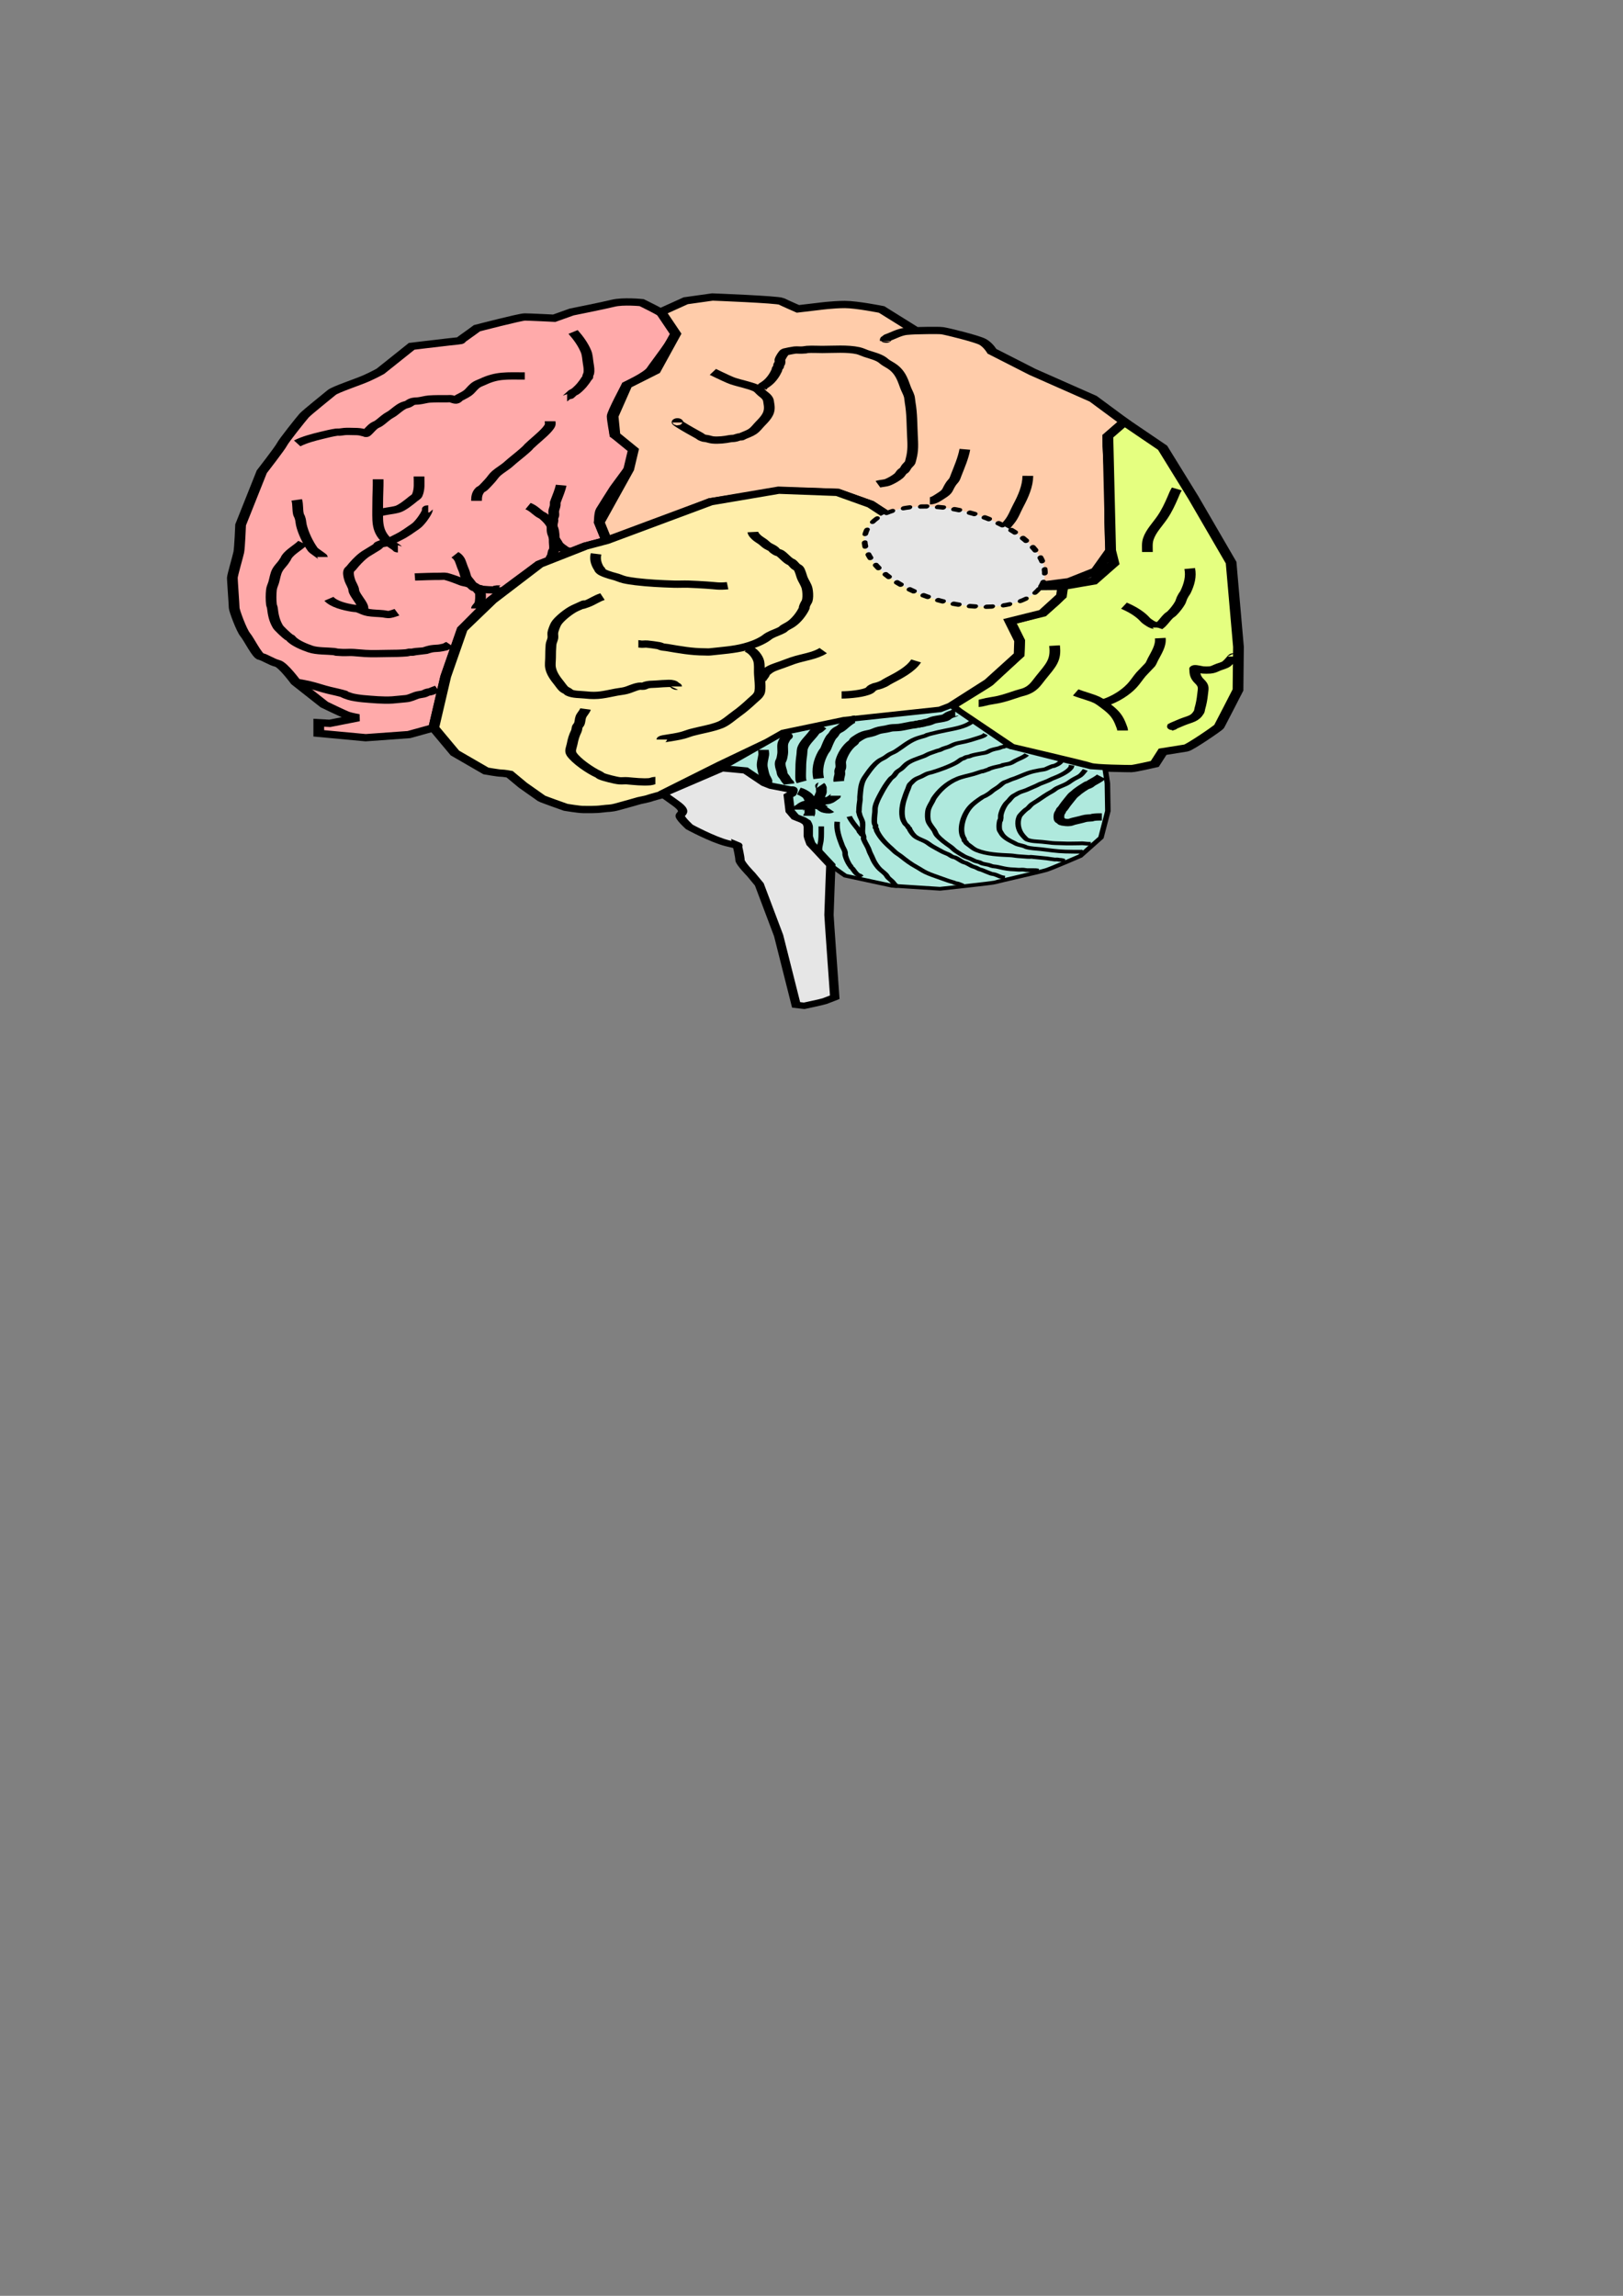 <?xml version="1.0" encoding="UTF-8" standalone="no"?>
<svg
   xmlns:dc="http://purl.org/dc/elements/1.1/"
   xmlns:cc="http://creativecommons.org/ns#"
   xmlns:rdf="http://www.w3.org/1999/02/22-rdf-syntax-ns#"
   xmlns:svg="http://www.w3.org/2000/svg"
   xmlns="http://www.w3.org/2000/svg"
   xmlns:sodipodi="http://sodipodi.sourceforge.net/DTD/sodipodi-0.dtd"
   xmlns:inkscape="http://www.inkscape.org/namespaces/inkscape"
   width="210mm"
   height="297mm"
   viewBox="0 0 210 297"
   version="1.1"
   id="svg8"
   inkscape:version="1.0.2 (e86c870879, 2021-01-15, custom)"
   sodipodi:docname="brainregions.svg">
  <rect x="0" y="0" width="210" height="297" fill="#808080" stroke="none"/>
  <defs
     id="defs2" />
  <sodipodi:namedview
     id="base"
     pagecolor="#ffffff"
     bordercolor="#666666"
     borderopacity="1.0"
     inkscape:pageopacity="0.0"
     inkscape:pageshadow="2"
     inkscape:zoom="0.66347772"
     inkscape:cx="248.66813"
     inkscape:cy="548.29088"
     inkscape:document-units="mm"
     inkscape:current-layer="layer1"
     inkscape:document-rotation="0"
     showgrid="false"
     inkscape:window-width="1920"
     inkscape:window-height="1017"
     inkscape:window-x="-8"
     inkscape:window-y="-8"
     inkscape:window-maximized="1" />
  <g
     inkscape:label="Layer 1"
     inkscape:groupmode="layer"
     id="layer1">
    <g
       id="g1071"
       transform="translate(27.117,24.326)">
      <g
         id="g1027"
         transform="matrix(0.613,0,0,0.416,-160.911,-14.975)">
        <path
           style="fill:#ffaaaa;stroke:#000000;stroke-width:2.265;stroke-linecap:butt;stroke-linejoin:miter;stroke-miterlimit:4;stroke-dasharray:none;stroke-opacity:1"
           d="m 346.31,145.59 -1.553,-5.629 c 0,0 0,-2.912 0.388,-3.882 0.388,-0.971 2.912,-6.794 2.912,-6.794 l 1.747,-3.494 1.165,-2.329 c 0,0 0.776,-0.194 0.971,-2.718 0.194,-2.524 1.165,-1.165 0.194,-3.106 -0.971,-1.941 -4.077,-4.853 -4.077,-4.853 0,0 -0.582,-4.659 -0.582,-5.824 0,-1.165 3.106,-9.706 3.106,-9.706 0,0 4.465,-3.106 5.241,-4.853 0.776,-1.747 5.241,-10.094 5.047,-11.259 -0.194,-1.165 -1.747,-4.659 -2.135,-5.435 -0.388,-0.776 -5.047,-4.077 -5.047,-4.077 0,0 -3.882,-0.582 -6.018,0.194 -2.135,0.776 -8.735,2.718 -8.735,2.718 l -3.688,1.941 c 0,0 -5.241,-0.388 -6.212,-0.388 -0.971,0 -10.094,3.494 -10.094,3.494 0,0 -2.329,2.524 -3.106,3.3 -0.776,0.776 0.582,0.388 -2.912,0.971 -3.494,0.582 -7.765,1.359 -7.765,1.359 l -6.6,7.765 c 0,0 -1.165,0.971 -2.912,2.135 -1.747,1.165 -6.6,3.494 -7.377,4.465 -0.776,0.971 -5.241,6.212 -5.824,7.182 -0.582,0.971 -4.271,7.765 -4.659,8.93 -0.388,1.165 -4.271,8.541 -4.271,8.541 l -4.465,16.5 c 0,0 -0.194,7.182 -0.388,8.541 -0.194,1.359 -1.359,7.182 -1.359,7.959 0,0.776 0.388,8.541 0.388,9.318 0,0.776 1.553,6.988 2.329,8.347 0.776,1.359 2.524,6.6 3.3,6.794 0.776,0.194 2.329,1.747 3.494,2.135 1.165,0.388 3.882,5.824 3.882,5.824 l 6.018,6.988 c 0,0 4.077,2.912 4.853,3.3 0.776,0.388 2.329,0.776 2.329,0.776 l -6.018,1.747 -2.329,-0.194 v 3.3 l 9.9,1.359 9.124,-0.971 5.241,-2.135 2.524,-15.918 3.494,-14.753 c 0,0 5.435,-8.153 6.212,-9.124 0.776,-0.971 10.094,-11.065 10.094,-11.065 l 9.706,-5.629 z"
           id="path847" />
        <path
           style="fill:#ffccaa;stroke:#000000;stroke-width:2.265;stroke-linecap:butt;stroke-linejoin:miter;stroke-miterlimit:4;stroke-dasharray:none;stroke-opacity:1"
           d="m 346.31,145.59 8.347,-4.077 13.588,-7.959 c 0,0 13.783,-3.106 14.559,-3.3 0.776,-0.194 12.23,0.388 12.23,0.388 l 6.988,3.688 4.853,4.659 3.494,5.435 c 0,0 3.882,5.629 4.853,6.212 0.971,0.582 2.524,1.747 2.524,1.747 l 2.912,1.553 c 0,0 5.824,4.077 6.6,4.465 0.776,0.388 7.182,1.553 7.959,1.553 0.776,0 8.735,-1.553 8.735,-1.553 l 5.629,-3.3 3.106,-6.406 c 0,0 -0.194,-7.959 -0.194,-8.735 0,-0.776 0,-14.171 0,-14.171 l -0.388,-9.512 v -3.106 l 3.494,-4.465 -6.6,-7.182 -12.812,-8.347 -8.541,-6.406 c 0,0 -0.776,-1.941 -1.941,-2.912 -1.165,-0.971 -7.571,-3.3 -8.541,-3.494 -0.971,-0.194 -5.629,0 -5.629,0 L 404.352,73.766 c 0,0 -5.241,-1.553 -7.765,-1.553 -2.524,0 -5.435,0.582 -5.435,0.582 l -4.465,0.776 c 0,0 -2.718,-1.747 -3.494,-2.329 -0.776,-0.582 -14.559,-1.359 -14.559,-1.359 l -5.629,1.165 -5.241,3.494 3.106,6.794 -4.271,11.453 -6.018,4.465 -2.912,9.706 0.388,5.824 3.882,4.659 -0.971,6.018 -6.212,16.5 z"
           id="path849" />
        <path
           style="fill:#e5ff80;stroke:#000000;stroke-width:2.265;stroke-linecap:butt;stroke-linejoin:miter;stroke-miterlimit:4;stroke-dasharray:none;stroke-opacity:1"
           d="m 455.6,108.707 8.056,8.056 6.503,15.53 7.959,20.188 1.553,26.206 -0.097,13.394 c 0,0 -3.785,10.871 -3.979,11.356 -0.194,0.485 -6.212,6.503 -6.988,6.697 -0.776,0.194 -4.95,1.165 -4.95,1.165 l -1.65,3.785 c 0,0 -4.271,1.456 -4.95,1.456 -0.679,0 -7.668,-0.097 -8.735,-0.679 -1.068,-0.582 -16.597,-5.921 -16.597,-5.921 l -11.065,-10.968 -1.65,-1.844 c 0,0 7.668,-6.891 7.959,-7.279 0.291,-0.388 6.406,-8.735 6.406,-8.735 l 0.097,-4.368 -2.038,-6.018 c 0,0 6.891,-2.426 7.377,-3.203 0.485,-0.776 3.203,-3.785 3.397,-5.047 0.194,-1.262 0.388,-2.621 0.388,-2.621 l 6.503,-1.65 4.271,-5.532 -0.679,-3.979 -0.582,-35.524 z"
           id="path851" />
        <path
           style="fill:#ffeeaa;stroke:#000000;stroke-width:2.265;stroke-linecap:butt;stroke-linejoin:miter;stroke-miterlimit:4;stroke-dasharray:none;stroke-opacity:1"
           d="m 309.816,203.826 4.465,7.862 6.552,5.581 c 0,0 2.621,0.679 3.203,0.679 0.582,0 1.796,0.34 1.796,0.34 l 2.815,3.446 c 0,0 3.688,3.834 3.931,4.077 0.243,0.243 5.096,2.766 5.096,2.766 0,0 2.815,0.679 3.64,0.679 0.825,0 2.621,0.097 4.077,-0.194 1.456,-0.291 1.601,-0.049 3.106,-0.631 1.504,-0.582 4.707,-1.941 4.707,-1.941 0,0 1.601,-0.485 1.796,-0.582 0.194,-0.097 0.291,-0.146 0.825,-0.388 0.534,-0.243 1.699,-0.679 1.893,-0.776 0.194,-0.097 0.388,-0.34 0.388,-0.34 l 12.181,-8.978 10.143,-7.134 3.3,-2.766 12.763,-3.931 20.286,-3.203 2.232,-1.262 7.959,-7.474 6.406,-8.541 0.097,-4.368 -2.038,-6.018 6.891,-2.524 3.979,-5.338 0.291,-3.009 -6.988,0.097 -8.347,-1.553 -9.512,-6.018 -5.727,-5.435 -5.144,-7.959 -4.853,-4.659 -6.988,-3.688 -12.424,-0.679 -14.365,3.591 -21.936,12.035 -4.465,1.747 -9.706,5.629 -9.997,11.259 -6.309,8.93 -3.494,14.753 z"
           id="path853" />
        <path
           style="fill:#afe9dd;stroke:#000000;stroke-width:1.165;stroke-linecap:butt;stroke-linejoin:miter;stroke-miterlimit:4;stroke-dasharray:none;stroke-opacity:1"
           d="m 370.672,216.444 4.95,0.679 c 0,0 1.068,0.679 2.426,2.038 1.359,1.359 1.359,1.941 3.009,2.621 1.65,0.679 3.979,1.165 4.562,1.456 0.582,0.291 -0.971,1.747 -0.971,1.747 l 0.388,4.756 c 0,0 0.485,1.844 1.165,2.232 0.679,0.388 1.941,0.776 2.232,1.165 0.291,0.388 0.485,1.553 0.582,2.524 0.097,0.971 0,2.232 0.194,3.3 0.194,1.068 1.068,3.106 2.329,5.047 1.262,1.941 5.144,5.824 5.144,5.824 l 9.803,3.106 10.191,0.971 c 0,0 11.259,-1.747 11.744,-2.038 0.485,-0.291 9.415,-3.203 10.677,-3.785 1.262,-0.582 7.182,-4.368 7.182,-4.368 l 4.368,-5.727 1.456,-8.25 -0.097,-8.638 -0.485,-4.659 -3.009,-0.291 -16.791,-6.212 -12.715,-12.812 -2.232,1.262 -20.286,3.203 -12.763,3.931 z"
           id="path855" />
        <path
           style="fill:#e6e6e6;stroke:#000000;stroke-width:1.965;stroke-linecap:butt;stroke-linejoin:miter;stroke-miterlimit:4;stroke-dasharray:none;stroke-opacity:1"
           d="m 386.299,290.015 -3.688,-21.547 -4.077,-15.918 -1.747,-3.106 c 0,0 -2.329,-3.494 -2.329,-4.465 0,-0.971 -0.582,-4.659 -0.582,-4.659 0,0 0.971,0.582 -2.135,-0.582 -3.106,-1.165 -7.959,-5.047 -7.959,-5.047 0,0 -1.747,-2.329 -1.941,-3.3 -0.194,-0.971 1.796,-1.165 -0.971,-4.077 -2.766,-2.912 -2.766,-2.912 -2.766,-2.912 l 12.569,-7.959 4.95,0.679 3.979,3.931 1.407,0.825 4.271,1.213 c 0,0 0.388,-0.243 0.388,0.194 0,0.437 -0.243,1.019 -0.243,1.019 l -0.776,0.679 0.388,4.756 1.068,1.844 1.65,0.971 0.776,0.728 c 0,0 0.34,0.825 0.34,1.456 0,0.631 0,2.572 0,2.815 0,0.243 0.534,2.329 0.534,2.329 l 4.222,6.649 c 0,0 -0.388,14.753 -0.388,15.481 0,0.728 1.068,22.566 1.068,22.566 l 0.146,3.057 c 0,0 -1.553,0.922 -2.135,1.213 -0.582,0.291 -4.319,1.456 -4.319,1.456 z"
           id="path857" />
        <path
           style="fill:none;stroke:#000000;stroke-width:2.265;stroke-linecap:butt;stroke-linejoin:miter;stroke-miterlimit:4;stroke-dasharray:none;stroke-opacity:1"
           d="m 280.989,115.404 c 1.549,-1.157 3.425,-1.882 5.241,-2.524 0.966,-0.341 2.115,-0.772 3.106,-0.971 0.19,-0.038 0.389,0.018 0.582,0 0.36,-0.033 0.709,-0.149 1.068,-0.194 0.682,-0.085 1.448,0 2.135,0 0.721,0 1.31,0.073 1.941,0.388 0.075,0.037 0.356,0.065 0.388,0.097 0.032,0.032 0.069,0.133 0.097,0.097 0.622,-0.778 1.036,-1.715 1.747,-2.426 0.248,-0.248 0.626,-0.431 0.874,-0.679 0.642,-0.642 1.261,-1.552 1.941,-2.232 0.308,-0.308 0.672,-0.557 0.971,-0.874 0.774,-0.82 1.395,-1.759 2.329,-2.426 0.288,-0.206 0.686,-0.296 0.971,-0.485 0.382,-0.255 0.523,-0.585 0.971,-0.776 0.388,-0.166 0.762,-0.144 1.165,-0.194 0.739,-0.092 1.627,-0.504 2.329,-0.582 1.241,-0.138 2.531,-0.097 3.785,-0.097 0.291,0 0.591,-0.071 0.874,0 0.179,0.045 0.844,0.538 1.068,0.388 0.256,-0.171 0.342,-0.487 0.582,-0.679 0.82,-0.656 1.632,-1.137 2.232,-2.038 0.488,-0.732 0.881,-1.538 1.553,-2.135 0.349,-0.31 0.782,-0.509 1.165,-0.776 3.127,-2.189 5.134,-1.844 8.93,-1.844"
           id="path859" />
        <path
           style="fill:none;stroke:#000000;stroke-width:2.265;stroke-linecap:butt;stroke-linejoin:miter;stroke-miterlimit:4;stroke-dasharray:none;stroke-opacity:1"
           d="m 339.225,80.754 c 1.146,1.901 2.107,3.88 2.718,6.018 0.343,1.201 0.34,2.552 0.485,3.785 0.115,0.973 0.237,2.13 0.097,3.106 -0.033,0.233 -0.155,0.447 -0.194,0.679 -0.027,0.16 0.039,0.328 0,0.485 -0.028,0.113 -0.148,0.184 -0.194,0.291 -0.626,1.46 -1.306,2.751 -2.329,3.979 -0.088,0.105 -0.194,0.194 -0.291,0.291 -0.129,0.097 -0.282,0.169 -0.388,0.291 -0.098,0.112 -1.136,1.553 -1.165,1.553"
           id="path861" />
        <path
           style="fill:none;stroke:#000000;stroke-width:2.265;stroke-linecap:butt;stroke-linejoin:miter;stroke-miterlimit:4;stroke-dasharray:none;stroke-opacity:1"
           d="m 334.372,108.513 c 0,0.388 0.086,0.786 0,1.165 -0.329,1.449 -2.571,4.123 -3.494,5.338 -1.961,2.58 -0.414,0.733 -1.941,2.718 -1.069,1.39 -2.25,2.677 -3.3,4.077 -0.782,1.042 -1.824,1.887 -2.621,2.912 -0.553,0.711 -0.88,1.577 -1.359,2.329 -0.467,0.734 -0.931,1.533 -1.456,2.232 -0.371,0.495 -0.385,0.14 -0.776,0.874 -0.518,0.97 -0.582,2.039 -0.582,3.106"
           id="path863" />
        <path
           style="fill:none;stroke:#000000;stroke-width:2.265;stroke-linecap:butt;stroke-linejoin:miter;stroke-miterlimit:4;stroke-dasharray:none;stroke-opacity:1"
           d="m 329.713,134.913 c 1.025,0.575 1.64,1.591 2.426,2.426 0.264,0.281 0.626,0.466 0.874,0.776 2.255,2.819 2.232,4.465 2.232,7.862 0,0.795 0.155,1.747 0,2.524 -0.034,0.171 -0.16,0.314 -0.194,0.485 -0.082,0.41 -0.113,0.854 -0.194,1.262 -0.058,0.288 -0.291,0.596 -0.291,0.874"
           id="path865" />
        <path
           style="fill:none;stroke:#000000;stroke-width:2.265;stroke-linecap:butt;stroke-linejoin:miter;stroke-miterlimit:4;stroke-dasharray:none;stroke-opacity:1"
           d="m 336.701,128.41 c -0.2,1.532 -0.688,3.138 -1.068,4.659 -0.375,1.502 -0.1,0.429 -0.194,1.65 -0.043,0.555 -0.23,1.098 -0.291,1.65 -0.057,0.509 0.072,1.046 0,1.553 -0.038,0.264 -0.156,0.512 -0.194,0.776 -0.045,0.314 0.062,0.66 0,0.971 -0.181,0.905 -0.232,2.549 -0.097,3.494 0.06,0.417 0.222,0.845 0.291,1.262 0.134,0.805 0.635,1.614 0.874,2.329 0.133,0.4 1.061,1.352 1.359,1.65 0.21,0.21 0.686,0.487 0.971,0.582 0.238,0.079 0.432,-0.027 0.679,0.097"
           id="path867" />
        <path
           style="fill:none;stroke:#000000;stroke-width:2.265;stroke-linecap:butt;stroke-linejoin:miter;stroke-miterlimit:4;stroke-dasharray:none;stroke-opacity:1"
           d="m 298.071,126.566 c 0,0.647 0.015,1.294 0,1.941 -0.059,2.558 -0.097,5.108 -0.097,7.668 0,4.202 -0.189,7.479 3.009,10.677 0.324,0.324 0.647,0.647 0.971,0.971 0.126,0.126 0.185,0.388 0.291,0.388"
           id="path869" />
        <path
           style="fill:none;stroke:#000000;stroke-width:2.265;stroke-linecap:butt;stroke-linejoin:miter;stroke-miterlimit:4;stroke-dasharray:none;stroke-opacity:1"
           d="m 298.265,137.049 c 1.225,-0.604 2.629,-0.649 3.882,-1.165 0.992,-0.408 2.612,-2.362 3.3,-3.203 0.32,-0.391 0.719,-0.648 0.874,-1.165 0.564,-1.88 0.388,-3.879 0.388,-5.824"
           id="path871" />
        <path
           style="fill:none;stroke:#000000;stroke-width:2.265;stroke-linecap:butt;stroke-linejoin:miter;stroke-miterlimit:4;stroke-dasharray:none;stroke-opacity:1"
           d="m 280.892,132.972 c 0.31,1.497 0.123,3.061 0.388,4.562 0.036,0.202 0.129,0.388 0.194,0.582 0.065,0.291 0.145,0.579 0.194,0.874 0.096,0.578 0.105,1.168 0.194,1.747 0.362,2.354 1.378,5.57 2.426,7.668 0.237,0.474 2.038,2.156 2.038,2.329"
           id="path873" />
        <path
           style="fill:none;stroke:#000000;stroke-width:2.265;stroke-linecap:butt;stroke-linejoin:miter;stroke-miterlimit:4;stroke-dasharray:none;stroke-opacity:1"
           d="m 282.153,146.366 c -1.056,1.508 -2.61,2.68 -3.397,4.368 -0.086,0.185 -0.129,0.388 -0.194,0.582 -0.162,0.356 -0.31,0.718 -0.485,1.068 -0.408,0.817 -0.947,1.561 -1.262,2.426 -0.444,1.221 -0.524,2.524 -0.776,3.785 -0.161,0.807 -0.422,1.478 -0.485,2.329 -0.106,1.424 -0.11,3.138 0,4.562 0.028,0.361 0.164,0.707 0.194,1.068 0.176,2.113 0.378,3.857 1.165,5.824 0.245,0.613 1.884,2.854 2.329,3.3 0.083,0.083 0.215,0.106 0.291,0.194 0.123,0.143 0.182,0.332 0.291,0.485 0.904,1.265 2.616,2.327 3.979,3.009 1.371,0.686 3.467,0.554 4.95,0.776 0.202,0.03 0.388,0.129 0.582,0.194 0.388,0.032 0.776,0.069 1.165,0.097 0.771,0.055 1.561,-0.077 2.329,0 0.842,0.084 1.685,0.207 2.524,0.291 1.612,0.161 3.33,0 4.95,0 1.269,0 2.535,-0.038 3.785,-0.194 0.203,-0.025 0.38,-0.165 0.582,-0.194 0.224,-0.032 0.456,0.037 0.679,0 0.101,-0.017 0.194,-0.065 0.291,-0.097 0.129,-0.032 0.256,-0.078 0.388,-0.097 0.217,-0.031 1.902,-0.271 1.941,-0.291 0.417,-0.208 0.962,-0.459 1.456,-0.582 0.644,-0.161 1.323,-0.085 1.941,-0.291 0.154,-0.051 0.938,-0.258 1.068,-0.388 0.049,-0.049 0.251,-0.271 0.291,-0.291 0.191,-0.095 0.392,-0.101 0.582,-0.291"
           id="path875" />
        <path
           style="fill:none;stroke:#000000;stroke-width:2.265;stroke-linecap:butt;stroke-linejoin:miter;stroke-miterlimit:4;stroke-dasharray:none;stroke-opacity:1"
           d="m 305.836,156.946 c 1.783,-0.096 3.551,-0.194 5.338,-0.194 0.123,0 0.97,-0.078 1.165,0 1.17,0.468 2.306,1.092 3.397,1.747 0.317,0.19 0.726,0.26 1.068,0.388 0.836,0.313 2.072,1.151 2.426,2.038 0.024,0.06 -0.029,0.136 0,0.194 0.138,0.277 0.304,0.341 0.388,0.679 0.145,0.58 0.085,2.76 -0.097,3.397 -0.177,0.621 -0.679,1.063 -0.679,1.553"
           id="path877" />
        <path
           style="fill:none;stroke:#000000;stroke-width:2.265;stroke-linecap:butt;stroke-linejoin:miter;stroke-miterlimit:4;stroke-dasharray:none;stroke-opacity:1"
           d="m 314.28,150.055 c 0.714,0.612 1.069,1.528 1.262,2.426 0.192,0.894 0.431,1.75 0.679,2.621 0.206,0.72 0.241,1.647 0.582,2.329 0.117,0.234 0.797,1.421 0.874,1.65 0.127,0.381 0.271,0.756 0.582,1.068 0.335,0.335 0.742,0.318 1.165,0.388 0.404,0.067 0.168,0.088 0.485,0.194 0.283,0.094 2.568,0.359 2.815,0.194 0.076,-0.051 0.109,-0.16 0.194,-0.194 0.332,-0.133 0.793,0.027 1.165,-0.097 0.269,-0.09 0.679,-0.22 0.679,-0.485"
           id="path879" />
        <path
           style="fill:none;stroke:#000000;stroke-width:2.265;stroke-linecap:butt;stroke-linejoin:miter;stroke-miterlimit:4;stroke-dasharray:none;stroke-opacity:1"
           d="m 287.686,163.74 c 1.041,1.662 3.228,2.475 5.047,2.912 0.814,0.195 0.633,-0.055 1.456,0.388 0.588,0.317 1.167,0.801 1.844,0.971 0.978,0.244 2.104,0.234 3.106,0.388 0.402,0.062 0.946,0.312 1.359,0.194 0.556,-0.159 1.038,-0.422 1.553,-0.679"
           id="path881" />
        <path
           style="fill:none;stroke:#000000;stroke-width:2.265;stroke-linecap:butt;stroke-linejoin:miter;stroke-miterlimit:4;stroke-dasharray:none;stroke-opacity:1"
           d="m 294.868,167.04 c 0,-0.594 0.032,-0.778 -0.194,-1.456 -0.456,-1.368 -1.245,-2.586 -1.65,-3.979 -0.119,-0.409 -0.084,-0.851 -0.194,-1.262 -0.366,-1.361 -0.634,-1.667 -0.874,-3.106 -0.117,-0.702 -0.261,-1.748 0,-2.426 0.084,-0.218 0.275,-0.378 0.388,-0.582 0.801,-1.441 1.623,-2.826 2.718,-4.077 0.458,-0.523 1.058,-0.961 1.553,-1.456 0.396,-0.396 0.897,-0.754 1.262,-1.165 0.623,-0.701 -0.073,-0.306 0.679,-0.776 0.522,-0.326 0.375,-0.111 1.068,-0.388 1.018,-0.407 2.031,-1.305 2.912,-1.941 1.17,-0.845 2.362,-2.168 3.397,-3.203 0.906,-0.906 2.076,-3.392 2.426,-4.562 0.272,-0.905 -0.112,-0.874 0.291,-0.874"
           id="path883" />
        <path
           style="fill:none;stroke:#000000;stroke-width:2.265;stroke-linecap:butt;stroke-linejoin:miter;stroke-miterlimit:4;stroke-dasharray:none;stroke-opacity:1"
           d="m 280.698,189.655 c 0.906,0.259 1.826,0.472 2.718,0.776 1.439,0.491 2.83,1.236 4.271,1.747 1.093,0.388 2.139,0.692 3.203,1.165 2.575,1.144 -1.83,-0.769 1.262,0.776 0.563,0.281 2.066,0.598 2.718,0.679 1.91,0.239 4.308,0.579 6.212,0.388 0.944,-0.094 1.873,-0.284 2.815,-0.388 0.842,-0.093 1.61,-0.708 2.329,-1.068 0.3,-0.15 1.001,-0.269 1.359,-0.388 0.28,-0.093 0.552,-0.336 0.776,-0.485 0.208,-0.139 0.639,-0.15 0.874,-0.291 0.46,-0.276 0.879,-0.537 1.359,-0.776"
           id="path885" />
        <path
           style="fill:none;stroke:#000000;stroke-width:2.265;stroke-linecap:butt;stroke-linejoin:miter;stroke-miterlimit:4;stroke-dasharray:none;stroke-opacity:1"
           d="m 368.731,93.178 c 0.453,0.324 0.903,0.651 1.359,0.971 0.519,0.363 2.151,1.512 2.815,1.844 1.526,0.763 3.546,1.296 4.95,2.232 0.562,0.375 0.856,1.046 1.262,1.553 0.33,0.412 0.713,0.789 0.971,1.262 0.432,0.792 0.362,1.105 0.485,2.135 0.312,2.597 -0.399,3.948 -1.844,6.115 -0.536,0.804 -0.958,1.734 -1.65,2.426 -0.612,0.612 -1.426,0.983 -2.135,1.456 -0.076,0.051 -0.107,0.165 -0.194,0.194 -0.123,0.041 -0.264,-0.036 -0.388,0 -0.304,0.087 -0.58,0.262 -0.874,0.388 -0.371,0.159 -0.777,0.078 -1.165,0.194 -1.061,0.318 -2.453,0.551 -3.591,0.388 -0.412,-0.059 -0.781,-0.26 -1.165,-0.388 -0.627,-0.209 -0.363,0.046 -0.971,-0.291 -0.446,-0.248 -0.374,-0.35 -0.776,-0.679 -1.318,-1.078 -2.626,-2.14 -3.882,-3.3 -0.235,-0.217 -0.467,-0.44 -0.679,-0.679 -0.252,-0.283 0.097,-0.469 0.097,-0.097"
           id="path887" />
        <path
           style="fill:none;stroke:#000000;stroke-width:2.265;stroke-linecap:butt;stroke-linejoin:miter;stroke-miterlimit:4;stroke-dasharray:none;stroke-opacity:1"
           d="m 379.019,98.225 c 0.529,-1.233 -0.009,-0.212 1.165,-1.553 0.928,-1.061 1.63,-2.653 2.038,-3.979 0.058,-0.188 0.035,-0.396 0.097,-0.582 0.069,-0.206 0.234,-0.373 0.291,-0.582 0.043,-0.156 -0.035,-0.327 0,-0.485 0.213,-0.957 0.197,0.167 0.291,-0.776 0.032,-0.322 -0.046,-0.65 0,-0.971 0.053,-0.368 0.776,-2.208 1.068,-2.329 0.291,-0.121 1.667,-0.525 2.038,-0.582 0.48,-0.074 0.972,0.032 1.456,0 1.869,-0.125 -0.285,-0.049 1.165,-0.194 1.038,-0.104 2.161,0 3.203,0 2.344,0 5.335,-0.357 7.571,0.388 0.601,0.2 1.096,0.597 1.65,0.874 1.141,0.57 2.464,1.008 3.397,1.941 0.306,0.306 0.537,0.676 0.874,0.971 0.685,0.599 1.407,1.193 1.941,1.941 1.215,1.7 1.637,3.731 2.135,5.727 0.225,0.899 0.594,1.805 0.776,2.718 0.102,0.51 0.14,1.492 0.194,1.941 0.415,3.461 0.365,6.814 0.485,10.288 0.091,2.635 0.183,4.67 -0.291,7.279 -0.02,0.108 -0.146,0.924 -0.194,1.068 -0.138,0.413 -0.474,0.788 -0.679,1.165 -0.222,0.407 -0.334,0.871 -0.582,1.262 -0.098,0.154 -0.278,0.242 -0.388,0.388 -0.317,0.423 -0.425,0.937 -0.776,1.359 -0.606,0.727 -1.428,1.438 -2.232,1.941 -0.641,0.4 -1.47,0.347 -2.135,0.679"
           id="path889" />
        <path
           style="fill:none;stroke:#000000;stroke-width:2.265;stroke-linecap:butt;stroke-linejoin:miter;stroke-miterlimit:4;stroke-dasharray:none;stroke-opacity:1"
           d="m 411.534,80.366 c -0.679,0.065 -1.366,0.078 -2.038,0.194 -1.472,0.254 -2.638,1.319 -3.882,1.941 -0.199,0.1 -0.187,0.381 -0.291,0.485 -0.129,0.129 -0.093,-0.206 -0.194,0.097 -0.031,0.092 0,0.388 0,0.485"
           id="path891" />
        <path
           style="fill:none;stroke:#000000;stroke-width:2.265;stroke-linecap:butt;stroke-linejoin:miter;stroke-miterlimit:4;stroke-dasharray:none;stroke-opacity:1"
           d="m 466.664,129.575 c -0.374,0.879 -0.605,1.804 -0.874,2.718 -0.6,2.04 -1.247,4.081 -2.135,6.018 -1.041,2.271 -2.443,4.303 -3.009,6.794 -0.305,1.343 -0.194,2.713 -0.194,4.077"
           id="path893" />
        <path
           style="fill:none;stroke:#000000;stroke-width:2.265;stroke-linecap:butt;stroke-linejoin:miter;stroke-miterlimit:4;stroke-dasharray:none;stroke-opacity:1"
           d="m 435.217,125.499 c -0.026,3.221 -0.949,6.323 -2.038,9.318 -0.596,1.639 -0.993,3.417 -1.844,4.95 -1.872,3.37 -0.021,0.088 -2.038,2.912 -0.669,0.937 -0.795,2.921 -1.941,3.494"
           id="path895" />
        <path
           style="fill:none;stroke:#000000;stroke-width:2.265;stroke-linecap:butt;stroke-linejoin:miter;stroke-miterlimit:4;stroke-dasharray:none;stroke-opacity:1"
           d="m 421.92,117.248 c -0.341,2.729 -1.139,5.41 -1.844,8.056 -0.121,0.455 -0.21,0.923 -0.388,1.359 -0.18,0.442 -0.482,0.827 -0.679,1.262 -0.937,2.06 -0.5,2.299 -2.135,3.785 -0.585,0.532 -1.456,1.553 -2.329,1.553"
           id="path897" />
        <path
           style="fill:none;stroke:#000000;stroke-width:2.265;stroke-linecap:butt;stroke-linejoin:miter;stroke-miterlimit:4;stroke-dasharray:none;stroke-opacity:1"
           d="m 469.382,154.325 c 0.351,2.499 -0.104,4.901 -0.874,7.279 -0.098,0.303 -0.259,0.582 -0.388,0.874 -0.129,0.356 -0.277,0.706 -0.388,1.068 -0.148,0.48 -0.21,0.986 -0.388,1.456 -0.384,1.012 -1.12,2.404 -1.747,3.3 -0.197,0.282 -0.482,0.495 -0.679,0.776 -0.606,0.866 -1.042,1.848 -1.65,2.718 -0.215,0.308 -0.514,0.542 -0.679,0.874"
           id="path899" />
        <path
           style="fill:none;stroke:#000000;stroke-width:2.265;stroke-linecap:butt;stroke-linejoin:miter;stroke-miterlimit:4;stroke-dasharray:none;stroke-opacity:1"
           d="m 455.503,165.876 c 1.522,0.973 2.905,2.126 3.979,3.591 0.453,0.618 0.553,0.941 1.068,1.456 0.306,0.306 0.769,0.773 1.165,0.971 0.304,0.152 0.61,0.081 0.874,0.388 0.084,0.098 0,0.259 0,0.388"
           id="path901" />
        <path
           style="fill:none;stroke:#000000;stroke-width:2.265;stroke-linecap:butt;stroke-linejoin:miter;stroke-miterlimit:4;stroke-dasharray:none;stroke-opacity:1"
           d="m 445.311,192.858 c 1.426,0.85 3.087,1.395 4.465,2.329 0.632,0.429 1.536,1.48 2.038,2.038 1.794,1.994 2.477,3.404 3.106,5.921 0.138,0.551 0.291,0.987 0.291,1.553"
           id="path903" />
        <path
           style="fill:none;stroke:#000000;stroke-width:2.265;stroke-linecap:butt;stroke-linejoin:miter;stroke-miterlimit:4;stroke-dasharray:none;stroke-opacity:1"
           d="m 463.17,175.97 c 0.182,2.331 -0.793,4.454 -1.553,6.6 -0.195,0.55 -0.322,1.128 -0.582,1.65 -0.034,0.067 -1.804,2.771 -1.941,3.009 -0.676,1.167 -1.207,2.45 -1.941,3.591 -1.36,2.116 -3.378,4.018 -5.629,5.144"
           id="path905" />
        <path
           style="fill:none;stroke:#000000;stroke-width:2.265;stroke-linecap:butt;stroke-linejoin:miter;stroke-miterlimit:4;stroke-dasharray:none;stroke-opacity:1"
           d="m 465.209,203.729 c 1.691,-0.845 -1.114,0.59 2.426,-1.553 1.912,-1.157 2.774,-1.009 3.688,-3.203 0.139,-0.334 0.123,-0.713 0.194,-1.068 0.3,-1.498 0.477,-2.942 0.582,-4.465 0.133,-1.922 0.399,-2.536 -0.679,-4.077 -0.803,-1.147 -0.971,-2.194 -0.971,-3.591 0,-0.097 -0.087,-0.248 0,-0.291 0.184,-0.092 1.407,0.357 1.747,0.388 0.452,0.041 1.005,0.056 1.456,0 0.574,-0.072 0.992,-0.37 1.456,-0.679 0.556,-0.371 1.203,-0.582 1.747,-0.971 0.556,-0.397 1.221,-1.651 1.553,-2.232 0.217,-0.38 0.194,-0.045 0.194,-0.291"
           id="path907" />
        <path
           style="fill:none;stroke:#000000;stroke-width:2.265;stroke-linecap:butt;stroke-linejoin:miter;stroke-miterlimit:4;stroke-dasharray:none;stroke-opacity:1"
           d="m 440.847,178.299 c 0.401,4.551 -0.784,6.128 -2.912,9.997 -0.786,1.429 -1.404,3.009 -2.815,3.979 -0.808,0.555 -1.113,0.527 -2.038,0.971 -1.31,0.629 -2.5,1.269 -3.882,1.747 -0.845,0.292 -1.679,0.426 -2.524,0.679 -0.387,0.116 -1.498,0.582 -1.844,0.582"
           id="path909" />
        <path
           style="fill:none;stroke:#000000;stroke-width:2.265;stroke-linecap:butt;stroke-linejoin:miter;stroke-miterlimit:4;stroke-dasharray:none;stroke-opacity:1"
           d="m 344.078,149.764 c -0.276,1.519 -0.021,3.057 0.582,4.465 0.166,0.388 0.184,0.164 0.291,0.485 0.116,0.347 -0.376,-0.4 0.097,0.388 0.367,0.611 2.205,1.447 2.815,1.65 0.774,0.258 1.47,0.814 2.232,1.068 0.759,0.253 1.644,0.444 2.426,0.582 2.633,0.465 5.291,0.649 7.959,0.776 1.034,0.049 2.072,-0.048 3.106,0 1.264,0.059 2.525,0.174 3.785,0.291 2.253,0.21 2.471,0.479 4.465,0.194"
           id="path911" />
        <path
           style="fill:none;stroke:#000000;stroke-width:2.265;stroke-linecap:butt;stroke-linejoin:miter;stroke-miterlimit:4;stroke-dasharray:none;stroke-opacity:1"
           d="m 377.175,142.969 c 0.049,0.679 0.608,1.517 1.068,2.038 0.303,0.343 0.659,0.635 0.971,0.971 0.407,0.438 0.708,0.959 1.165,1.359 0.39,0.341 0.822,0.571 1.165,0.971 0.693,0.808 -0.657,-0.463 0.679,0.874 0.187,0.187 0.503,0.212 0.679,0.388 0.717,0.717 1.194,1.679 1.941,2.426 0.378,0.378 0.321,0.159 0.582,0.485 0.296,0.37 0.483,0.787 0.776,1.165 0.169,0.217 0.43,0.354 0.582,0.582 0.337,0.506 0.625,2.21 0.776,2.815 0.296,1.183 0.888,2.279 1.068,3.494 0.138,0.929 0.193,2.242 0.097,3.203 -0.117,1.167 -0.255,0.862 -0.582,2.038 -0.337,1.213 0.087,0.224 -0.194,1.068 -0.522,1.566 -1.551,3.589 -2.718,4.756 -0.448,0.448 -1.008,0.814 -1.456,1.262 -0.146,0.146 -0.229,0.353 -0.388,0.485 -0.795,0.662 -1.809,1.098 -2.621,1.747 -0.429,0.343 -0.757,0.797 -1.165,1.165 -1.212,1.091 -2.563,1.838 -4.077,2.426 -2.373,0.923 -4.914,1.143 -7.377,1.553 -0.383,0.064 -0.776,0 -1.165,0 -2.75,0 -5.303,-0.695 -7.959,-1.359 -0.32,-0.08 -0.662,-0.078 -0.971,-0.194 -0.293,-0.11 -0.457,-0.308 -0.776,-0.388 -0.777,-0.194 -1.632,-0.372 -2.426,-0.485 -0.464,-0.066 -1.002,0.113 -1.456,0 -0.148,-0.037 -0.2,-0.097 -0.388,-0.097"
           id="path913" />
        <path
           style="fill:none;stroke:#000000;stroke-width:2.265;stroke-linecap:butt;stroke-linejoin:miter;stroke-miterlimit:4;stroke-dasharray:none;stroke-opacity:1"
           d="m 345.437,163.061 c -1.231,0.547 -2.123,1.59 -3.3,2.232 -3.02,1.647 1.921,-1.604 -2.524,1.359 -1.267,0.845 -3.426,3.415 -3.979,4.853 -0.218,0.568 -0.615,2.074 -0.679,2.718 -0.058,0.576 0.064,1.172 0,1.747 -0.077,0.689 -0.347,1.342 -0.388,2.038 -0.077,1.307 -0.097,2.673 -0.097,3.979 0,1.037 -0.135,2.171 0,3.203 0.232,1.781 0.989,3.297 1.844,4.853 0.174,0.316 0.655,1.352 0.971,1.747 0.282,0.353 0.591,0.494 0.874,0.776 0.083,0.083 0.101,0.221 0.194,0.291 0.967,0.725 2.362,0.588 3.494,0.776 2.661,0.443 3.937,-0.14 6.503,-0.874 0.641,-0.183 1.314,-0.257 1.941,-0.485 1.003,-0.365 1.842,-1.104 2.912,-1.359 0.283,-0.067 0.589,0.061 0.874,0 0.184,-0.04 0.314,-0.213 0.485,-0.291 0.394,-0.179 0.831,-0.291 1.262,-0.291 0.93,0 3.766,-0.495 4.368,-0.194 0.518,0.259 0.291,0.291 0.679,0.679 0.223,0.223 0.194,-0.025 0.194,0.194"
           id="path915" />
        <path
           style="fill:none;stroke:#000000;stroke-width:2.265;stroke-linecap:butt;stroke-linejoin:miter;stroke-miterlimit:4;stroke-dasharray:none;stroke-opacity:1"
           d="m 375.913,179.173 c 1.291,0.54 2.322,2.666 2.524,4.077 0.137,0.956 0.097,2.326 0.097,3.3 0,1.531 0.402,5.135 0,6.503 -0.278,0.944 -0.897,1.567 -1.456,2.329 -1.08,1.472 -2.131,2.848 -3.397,4.174 -0.966,1.012 -2.191,2.684 -3.397,3.397 -1.795,1.061 -4.124,1.572 -6.018,2.329 -0.632,0.253 -1.214,0.618 -1.844,0.874 -1.14,0.463 -2.313,0.675 -3.494,0.971 -0.182,0.046 -0.971,0.175 -0.971,0.388"
           id="path917" />
        <path
           style="fill:none;stroke:#000000;stroke-width:2.265;stroke-linecap:butt;stroke-linejoin:miter;stroke-miterlimit:4;stroke-dasharray:none;stroke-opacity:1"
           d="m 341.845,198.002 c -0.171,0.863 -0.746,1.585 -0.971,2.426 -0.203,0.761 -0.139,1.583 -0.388,2.329 -0.069,0.206 -0.211,0.381 -0.291,0.582 -0.204,0.509 -0.122,1.045 -0.291,1.553 -0.45,1.351 -0.697,2.568 -0.874,3.979 -0.131,1.051 -0.585,2.146 -0.097,3.203 0.978,2.118 3.851,5.058 5.727,6.309 0.184,0.123 0.306,0.36 0.485,0.485 0.609,0.426 3.051,1.352 3.882,1.456 0.542,0.068 1.108,-0.068 1.65,0 1.527,0.191 3.198,0.486 4.756,0.291 0.419,-0.052 0.747,-0.388 1.165,-0.388"
           id="path919" />
        <path
           style="fill:none;stroke:#000000;stroke-width:2.265;stroke-linecap:butt;stroke-linejoin:miter;stroke-miterlimit:4;stroke-dasharray:none;stroke-opacity:1"
           d="m 392.025,179.852 c -1.794,1.702 -4.271,2.038 -6.406,3.106 -0.79,0.395 -1.548,0.85 -2.329,1.262 -1.35,0.713 -2.418,1.094 -3.3,2.329 -0.08,0.112 -0.23,0.168 -0.291,0.291 -0.074,0.148 -0.045,0.329 -0.097,0.485 -0.173,0.52 -0.776,1.378 -0.776,1.941"
           id="path921" />
        <path
           style="fill:none;stroke:#000000;stroke-width:2.265;stroke-linecap:butt;stroke-linejoin:miter;stroke-miterlimit:4;stroke-dasharray:none;stroke-opacity:1"
           d="m 411.631,183.055 c -1.155,2.608 -3.523,4.436 -5.727,6.115 -1.016,0.774 -0.561,0.672 -1.747,1.359 -1.172,0.678 -0.602,0.072 -1.747,0.874 -0.265,0.186 -0.341,0.562 -0.582,0.776 -1.174,1.043 -4.368,1.456 -5.921,1.456"
           id="path923" />
        <path
           style="fill:none;stroke:#000000;stroke-width:2.265;stroke-linecap:butt;stroke-linejoin:miter;stroke-miterlimit:4;stroke-dasharray:none;stroke-opacity:1"
           d="m 450.705,219.073 c -0.557,0.738 -1.297,1.259 -1.99,1.853 -0.3,0.257 -0.388,0.535 -0.755,0.755 -0.914,0.548 0.68,-0.818 -0.686,0.412 -0.541,0.487 -1.1,1.031 -1.579,1.579 -0.202,0.231 -0.348,0.485 -0.549,0.686 -0.465,0.465 -0.78,1.143 -1.098,1.716 -0.493,0.888 -0.956,1.74 -1.373,2.677 -0.105,0.236 -0.315,0.461 -0.412,0.686 -0.066,0.153 -0.072,0.327 -0.137,0.48 -0.082,0.191 -0.227,0.495 -0.275,0.686 -0.095,0.379 -0.153,1.59 0.069,1.922 0.046,0.069 0.148,0.079 0.206,0.137 0.139,0.139 0.204,0.429 0.412,0.48 0.427,0.107 1.059,0.25 1.51,0.137 0.261,-0.065 0.504,-0.249 0.755,-0.343 0.779,-0.292 1.522,-0.494 2.265,-0.824 0.509,-0.226 1.118,-0.186 1.647,-0.275 0.101,-0.017 0.175,-0.112 0.275,-0.137 0.588,-0.147 1.242,-0.137 1.853,-0.137"
           id="path925" />
        <path
           style="fill:none;stroke:#000000;stroke-width:1.165;stroke-linecap:butt;stroke-linejoin:miter;stroke-miterlimit:4;stroke-dasharray:none;stroke-opacity:1"
           d="m 447.342,216.945 c -0.244,0.448 -0.722,1.366 -1.029,1.716 -0.333,0.378 -1.177,0.937 -1.579,1.304 -0.824,0.752 -0.797,0.912 -1.647,1.51 -0.574,0.404 -1.226,0.732 -1.784,1.167 -0.355,0.276 -0.606,0.685 -0.961,0.961 -1.133,0.882 -2.135,1.929 -3.157,2.951 -0.355,0.355 -0.759,0.66 -1.098,1.029 -0.352,0.384 -0.584,0.894 -0.892,1.304 -0.116,0.155 -0.291,0.26 -0.412,0.412 -0.355,0.444 -1.207,1.617 -1.373,2.196 -0.517,1.811 -0.263,4.137 0.686,5.765 0.128,0.22 0.722,1.236 0.961,1.373 1.02,0.583 2.08,0.523 3.226,0.686 0.689,0.099 1.37,0.245 2.059,0.343 0.793,0.113 1.606,0.071 2.402,0.137 1.059,0.088 2.162,0 3.226,0 0.321,0 0.713,-0.063 1.03,0 0.482,0.096 1.005,0.137 1.51,0.137"
           id="path927" />
        <path
           style="fill:none;stroke:#000000;stroke-width:1.165;stroke-linecap:butt;stroke-linejoin:miter;stroke-miterlimit:4;stroke-dasharray:none;stroke-opacity:1"
           d="m 444.459,215.504 c -0.046,0.229 -0.042,0.474 -0.137,0.686 -0.67,1.488 -2.609,2.738 -3.981,3.5 -0.256,0.142 -0.501,0.387 -0.755,0.549 -0.578,0.368 -1.19,0.69 -1.784,1.029 -0.275,0.157 -0.476,0.382 -0.755,0.549 -0.729,0.438 -1.406,0.929 -2.128,1.373 -0.462,0.284 -0.986,0.466 -1.441,0.755 -0.409,0.26 -0.719,0.621 -1.098,0.892 -0.526,0.376 -0.845,1.11 -1.167,1.647 -0.168,0.279 -0.391,0.539 -0.549,0.824 -0.56,1.008 -1.056,2.677 -1.167,3.843 -0.022,0.228 0.021,0.458 0,0.686 -0.194,2.137 -0.067,-0.358 -0.275,1.51 -0.077,0.692 -0.092,1.507 0,2.196 0.048,0.356 0.234,0.633 0.343,0.961 0.461,1.383 1.643,2.337 2.814,3.157 0.187,0.131 0.344,0.309 0.549,0.412 0.514,0.257 1.132,0.4 1.647,0.686 0.1,0.056 0.17,0.159 0.275,0.206 0.938,0.417 2.101,0.453 3.088,0.618 1.726,0.288 3.445,0.684 5.216,0.755 0.197,0.008 3.308,0.11 3.638,0 0.131,-0.044 0.116,-0.116 0.206,-0.206"
           id="path929" />
        <path
           style="fill:none;stroke:#000000;stroke-width:1.165;stroke-linecap:butt;stroke-linejoin:miter;stroke-miterlimit:4;stroke-dasharray:none;stroke-opacity:1"
           d="m 442.263,214.2 c -0.184,0.411 -0.515,0.839 -0.892,1.098 -1.488,1.023 -0.139,-0.022 -1.235,0.618 -0.401,0.234 -0.788,0.503 -1.167,0.755 -0.249,0.166 -0.93,0.26 -1.235,0.343 -0.822,0.224 -1.718,0.491 -2.471,0.892 -0.915,0.488 -1.77,1.075 -2.677,1.579 -0.268,0.149 -0.549,0.275 -0.824,0.412 -0.366,0.229 -0.727,0.467 -1.098,0.686 -0.132,0.078 -0.293,0.109 -0.412,0.206 -0.38,0.311 -0.714,0.788 -1.029,1.167 -0.386,0.464 -0.81,0.81 -1.235,1.235 -0.367,0.367 -0.641,0.817 -1.029,1.167 -0.229,0.206 -0.446,0.425 -0.686,0.618 -0.112,0.09 -0.554,0.348 -0.686,0.48 -0.912,0.912 -1.778,1.774 -2.471,2.883 -1.466,2.346 -2.384,6.614 -1.647,9.265 0.072,0.258 0.195,0.499 0.275,0.755 0.07,0.223 0.033,0.478 0.137,0.686 0.066,0.131 0.197,0.219 0.275,0.343 0.278,0.445 -0.214,-0.06 0.206,0.48 0.209,0.268 0.467,0.495 0.686,0.755 0.408,0.482 0.824,0.975 1.373,1.304 2.11,1.266 4.735,1.418 7.138,1.579 0.559,0.037 1.092,0.224 1.647,0.275 0.64,0.058 1.276,0.154 1.922,0.206 1.184,0.095 0.037,-0.126 1.304,0.069 0.923,0.142 1.877,0.246 2.814,0.412 0.55,0.097 1.092,0.274 1.647,0.343 0.198,0.025 0.425,-0.048 0.618,0 0.457,0.114 0.091,0.054 0.755,0.137 0.271,0.034 0.501,0.275 0.824,0.275"
           id="path931" />
        <path
           style="fill:none;stroke:#000000;stroke-width:1.165;stroke-linecap:butt;stroke-linejoin:miter;stroke-miterlimit:4;stroke-dasharray:none;stroke-opacity:1"
           d="m 434.988,212.141 c -0.633,0.859 -1.583,1.298 -2.402,1.922 -0.284,0.217 -0.531,0.481 -0.824,0.686 -0.462,0.323 -0.979,0.382 -1.51,0.549 -0.87,0.275 0.199,-0.021 -0.686,0.343 -0.468,0.193 -0.973,0.288 -1.441,0.48 -0.272,0.112 -0.755,0.316 -1.029,0.48 -0.083,0.05 -0.114,0.175 -0.206,0.206 -0.292,0.097 -0.535,0.267 -0.824,0.412 -1.114,0.557 0.3,-0.187 -0.618,0.206 -0.575,0.247 -1.137,0.583 -1.716,0.824 -1.122,0.468 -2.383,0.792 -3.432,1.441 -2.226,1.378 -3.87,3.77 -4.941,6.108 -0.063,0.137 -0.263,0.824 -0.343,1.029 -0.375,0.964 -0.805,1.973 -0.892,3.02 -0.079,0.948 -0.114,2.306 0.137,3.226 0.248,0.908 0.776,1.761 1.167,2.608 0.242,0.524 0.318,1.148 0.618,1.647 0.756,1.26 1.77,2.388 2.814,3.432 0.417,0.417 0.679,0.954 1.098,1.373 0.441,0.441 1.225,1.17 1.716,1.579 0.428,0.357 0.973,0.602 1.441,0.892 0.237,0.147 0.446,0.338 0.686,0.48 0.368,0.341 0.889,0.375 1.304,0.618 0.127,0.074 0.215,0.204 0.343,0.275 0.435,0.237 0.977,0.326 1.441,0.48 0.254,0.085 0.467,0.233 0.686,0.343 0.341,0.17 0.802,0.153 1.167,0.275 0.927,0.309 1.84,0.647 2.814,0.755 0.505,0.056 1.01,0.054 1.51,0.137 0.401,0.067 0.833,-0.058 1.235,0 0.216,0.031 0.458,0.114 0.686,0.137 0.413,0.041 2.059,-0.034 2.265,0.069 0.099,0.049 0.204,0.137 0.275,0.137"
           id="path933" />
        <path
           style="fill:none;stroke:#000000;stroke-width:1.165;stroke-linecap:butt;stroke-linejoin:miter;stroke-miterlimit:4;stroke-dasharray:none;stroke-opacity:1"
           d="m 430.39,250.437 c -0.921,-0.046 -1.472,-0.699 -2.265,-1.029 -0.199,-0.083 -0.473,-0.088 -0.686,-0.206 -0.631,-0.35 -1.245,-0.718 -1.853,-1.098 -0.087,-0.054 -0.183,-0.091 -0.275,-0.137 -0.114,-0.046 -0.239,-0.072 -0.343,-0.137 -0.256,-0.16 -0.492,-0.391 -0.755,-0.549 -0.284,-0.171 -0.624,-0.266 -0.892,-0.48 -0.34,-0.272 -0.674,-0.569 -1.029,-0.824 -0.208,-0.149 -0.473,-0.201 -0.686,-0.343 -0.66,-0.44 -1.153,-1.121 -1.853,-1.51 -0.083,-0.046 -0.188,-0.032 -0.275,-0.069 -0.399,-0.171 -0.737,-0.652 -1.098,-0.892 -0.367,-0.245 -0.732,-0.411 -1.098,-0.686 -0.748,-0.561 -1.472,-1.192 -2.196,-1.784 -0.419,-0.343 -0.773,-0.797 -1.167,-1.167 -0.695,-0.654 -1.675,-1.058 -2.333,-1.716 -0.605,-0.605 -1.009,-1.547 -1.304,-2.333 -0.041,-0.109 -0.023,-0.236 -0.069,-0.343 -0.025,-0.059 -0.101,-0.083 -0.137,-0.137 -0.286,-0.428 -0.023,-0.114 -0.206,-0.48 -0.154,-0.308 -0.381,-0.544 -0.549,-0.824 -0.06,-0.101 -0.153,-0.425 -0.206,-0.549 -0.753,-1.758 -0.459,-4.939 -0.069,-6.795 0.254,-1.208 0.539,-2.393 0.892,-3.569 0.124,-0.415 0.192,-1.126 0.48,-1.51 0.363,-0.485 0.675,-1.1 1.167,-1.51 0.361,-0.301 0.789,-0.485 1.167,-0.755 0.427,-0.305 0.846,-0.706 1.304,-0.961 0.279,-0.155 0.602,-0.212 0.892,-0.343 1.716,-0.772 3.612,-1.778 5.079,-2.951 0.355,-0.284 0.644,-0.644 0.961,-0.961 0.444,-0.444 0.232,-0.132 0.755,-0.48 0.149,-0.099 0.252,-0.263 0.412,-0.343 0.214,-0.107 0.465,-0.115 0.686,-0.206 0.171,-0.07 0.313,-0.197 0.48,-0.275 0.591,-0.276 1.305,-0.433 1.922,-0.618 0.372,-0.112 0.818,-0.169 1.167,-0.343 0.326,-0.163 0.59,-0.425 0.892,-0.618 0.535,-0.341 1.127,-0.49 1.716,-0.686 0.289,-0.096 0.538,-0.34 0.824,-0.412 0.096,-0.024 0.415,-0.072 0.48,-0.137 0.142,-0.142 -0.217,0.006 0.069,-0.137 0.416,-0.208 0.891,0.265 1.333,0.408"
           id="path935" />
        <path
           style="fill:none;stroke:#000000;stroke-width:1.165;stroke-linecap:butt;stroke-linejoin:miter;stroke-miterlimit:4;stroke-dasharray:none;stroke-opacity:1"
           d="m 426.272,205.827 c -0.114,0.16 -0.191,0.355 -0.343,0.48 -0.396,0.326 -1.267,0.676 -1.716,0.892 -0.742,0.357 -1.488,0.689 -2.265,0.961 -0.636,0.223 -1.296,0.349 -1.922,0.618 -0.588,0.252 -1.078,0.745 -1.647,1.029 -0.339,0.17 -0.692,0.293 -1.029,0.48 -0.244,0.136 -0.44,0.348 -0.686,0.48 -0.172,0.093 -0.374,0.118 -0.549,0.206 -0.527,0.263 -1.041,0.555 -1.579,0.824 -0.475,0.238 -0.84,0.637 -1.304,0.892 -1.166,0.641 -2.672,1.308 -3.569,2.333 -0.375,0.428 -0.688,0.987 -1.03,1.441 -0.356,0.475 -0.875,0.78 -1.167,1.304 -0.213,0.383 -0.355,0.806 -0.618,1.167 -0.417,0.573 -0.361,0.303 -0.755,1.029 -0.711,1.312 -1.276,2.652 -1.784,4.049 -0.536,1.473 -1.081,2.902 -1.304,4.461 -0.084,0.589 -0.02,1.134 -0.069,1.716 -0.067,0.806 -0.21,2.724 -0.069,3.5 0.116,0.636 0.151,0.067 0.206,0.618 0.023,0.228 -0.063,0.466 0,0.686 0.023,0.079 0.111,0.128 0.137,0.206 0.081,0.243 0.056,0.512 0.137,0.755 0.656,1.969 1.741,3.734 3.02,5.353 0.315,0.399 0.569,0.843 0.892,1.235 0.381,0.462 0.85,0.846 1.235,1.304 1.006,1.198 2.004,2.317 3.226,3.294 0.657,0.526 1.236,1.157 1.922,1.647 1.07,0.764 2.279,1.293 3.432,1.922 0.835,0.455 1.662,0.884 2.539,1.235 0.06,0.024 0.079,0.108 0.137,0.137 0.188,0.094 0.473,0.121 0.686,0.206 0.319,0.128 1.115,0.686 1.304,0.686"
           id="path937" />
        <path
           style="fill:none;stroke:#000000;stroke-width:1.165;stroke-linecap:butt;stroke-linejoin:miter;stroke-miterlimit:4;stroke-dasharray:none;stroke-opacity:1"
           d="m 423.252,202.121 c -1.336,1.479 -3.522,1.99 -5.353,2.539 -1.016,0.305 -2.097,0.644 -3.088,1.029 -2.054,0.799 -0.048,0.075 -1.373,0.686 -0.635,0.293 -1.316,0.529 -1.922,0.892 -1.653,0.992 -2.799,2.555 -4.187,3.843 -0.472,0.438 -0.87,0.599 -1.304,0.961 -0.398,0.332 -0.717,0.765 -1.098,1.098 -0.41,0.359 -0.872,0.605 -1.235,1.029 -1.01,1.178 -1.655,2.439 -2.333,3.843 -0.35,0.726 -0.732,1.482 -0.961,2.265 -0.481,1.649 -0.512,3.382 -0.618,5.079 -0.018,0.297 0.027,0.596 0,0.892 -0.103,1.133 -0.206,2.083 -0.206,3.226 0,0.189 -0.061,0.504 0,0.686 0.083,0.249 0.082,0.477 0.137,0.755 0.168,0.838 0.545,1.595 0.618,2.471 0.089,1.067 -0.11,2.16 0,3.226 0.034,0.326 0.162,0.636 0.206,0.961 0.106,0.78 -0.12,0.307 0.069,1.029 0.296,1.135 0.868,2.214 1.098,3.363 0.156,0.782 0.481,1.493 0.686,2.265 0.293,1.099 0.694,2.044 1.235,3.02 0.436,0.785 1.087,1.391 1.579,2.128 0.23,0.345 0.323,0.76 0.549,1.098 0.207,0.31 0.464,0.595 0.686,0.892 0.321,0.427 0.499,0.919 0.824,1.373 0.067,0.093 0.32,0.279 0.206,0.275 -0.328,-0.014 -0.653,-0.071 -0.98,-0.107"
           id="path939" />
        <path
           style="fill:none;stroke:#000000;stroke-width:2.265;stroke-linecap:butt;stroke-linejoin:miter;stroke-miterlimit:4;stroke-dasharray:none;stroke-opacity:1"
           d="m 395.319,220.514 c -0.087,-0.758 0.125,-1.465 0.206,-2.196 0.044,-0.398 -0.078,-0.843 0,-1.235 0.059,-0.297 0.172,-0.585 0.206,-0.892 0.075,-0.673 -0.111,-1.392 0,-2.059 0.307,-1.84 1.299,-4.388 2.608,-5.696 0.205,-0.205 0.189,-0.601 0.412,-0.824 0.45,-0.45 0.914,-0.921 1.441,-1.304 0.574,-0.417 1.132,-0.559 1.784,-0.755 0.693,-0.208 1.227,-0.729 1.922,-0.961 0.447,-0.149 0.92,-0.211 1.373,-0.343 0.482,-0.141 0.936,-0.366 1.441,-0.412 0.5,-0.045 1.013,-0.033 1.51,-0.137 0.835,-0.176 1.644,-0.48 2.471,-0.686 0.138,-0.035 0.601,-0.086 0.755,-0.137 0.097,-0.032 0.175,-0.115 0.275,-0.137 0.112,-0.025 0.232,0.028 0.343,0 0.992,-0.425 0.082,-0.11 0.755,-0.206 0.161,-0.023 0.342,-0.147 0.48,-0.206 0.362,-0.155 0.832,-0.211 1.167,-0.412 0.321,-0.193 0.651,-0.423 1.029,-0.549 0.768,-0.256 1.603,-0.321 2.333,-0.686 0.118,-0.059 0.505,-0.541 0.686,-0.686 0.342,-0.274 0.714,-0.425 1.098,-0.618 0.117,-0.058 0.141,-0.275 0.275,-0.275"
           id="path941" />
        <path
           style="fill:none;stroke:#000000;stroke-width:1.165;stroke-linecap:butt;stroke-linejoin:miter;stroke-miterlimit:4;stroke-dasharray:none;stroke-opacity:1"
           d="m 397.515,231.426 c 0.446,1.474 1.262,2.834 1.99,4.187 0.132,0.246 0.096,0.399 0.206,0.618 0.151,0.303 0.618,1.02 0.618,1.304"
           id="path943" />
        <path
           style="fill:none;stroke:#000000;stroke-width:1.165;stroke-linecap:butt;stroke-linejoin:miter;stroke-miterlimit:4;stroke-dasharray:none;stroke-opacity:1"
           d="m 394.976,233.074 c -0.202,2.518 0.404,4.93 1.029,7.344 0.174,0.669 0.52,1.375 0.618,2.059 0.053,0.371 -0.003,0.716 0.069,1.098 0.197,1.051 0.52,2.119 0.961,3.088 0.027,0.059 0.112,0.078 0.137,0.137 0.046,0.107 0.021,0.237 0.069,0.343 0.08,0.18 0.249,0.308 0.343,0.48 0.212,0.388 0.635,1.389 0.961,1.716 0.035,0.035 0.324,0.334 0.343,0.343 0.042,0.021 0.177,0.04 0.206,0.069 0.159,0.159 0.256,0.324 0.412,0.48"
           id="path945" />
        <path
           style="fill:none;stroke:#000000;stroke-width:1.165;stroke-linecap:butt;stroke-linejoin:miter;stroke-miterlimit:4;stroke-dasharray:none;stroke-opacity:1"
           d="m 391.613,234.515 c -0.018,1.44 0.034,2.888 -0.069,4.324 -0.051,0.713 -0.204,1.418 -0.275,2.128 -0.06,0.602 0,1.249 0,1.853"
           id="path947" />
        <path
           style="fill:none;stroke:#000000;stroke-width:2.265;stroke-linecap:butt;stroke-linejoin:miter;stroke-miterlimit:4;stroke-dasharray:none;stroke-opacity:1"
           d="m 384.818,221.338 c -0.14,-0.837 0.053,-0.013 -0.549,-1.167 -0.138,-0.264 -0.221,-0.552 -0.343,-0.824 -0.147,-0.327 -0.367,-0.621 -0.48,-0.961 -0.122,-0.366 -0.123,-0.848 -0.206,-1.235 -0.179,-0.837 -0.371,-1.667 -0.275,-2.539 0.042,-0.376 0.1,-0.367 0.206,-0.755 0.156,-0.571 0.213,-1.198 0.275,-1.784 0.117,-1.107 -0.088,-2.267 0.069,-3.363 0.055,-0.384 0.471,-1.566 0.686,-1.853 0.03,-0.04 0.318,-0.348 0.275,-0.412 -0.224,-0.326 -0.499,-0.613 -0.749,-0.92"
           id="path949" />
        <path
           style="fill:none;stroke:#000000;stroke-width:2.265;stroke-linecap:butt;stroke-linejoin:miter;stroke-miterlimit:4;stroke-dasharray:none;stroke-opacity:1"
           d="m 379.602,221.054 c 0.183,-0.203 0.483,-0.344 0.55,-0.609 0.042,-0.167 -0.444,-1.379 -0.48,-1.51 -0.242,-0.863 -0.357,-1.809 -0.48,-2.677 -0.189,-1.321 0.145,-2.684 0.275,-3.981 0.054,-0.539 -0.069,-1.062 -0.069,-1.579"
           id="path951" />
        <path
           style="fill:none;stroke:#000000;stroke-width:2.265;stroke-linecap:butt;stroke-linejoin:miter;stroke-miterlimit:4;stroke-dasharray:none;stroke-opacity:1"
           d="m 387.495,220.651 c -0.102,-0.255 -0.187,-0.408 -0.206,-0.686 -0.084,-1.264 0,-2.573 0,-3.843 0,-1.28 0.079,-2.508 0.206,-3.775 0.091,-0.916 -0.009,-1.595 0.275,-2.539 0.416,-1.386 1.281,-2.603 1.99,-3.843 0.189,-0.331 0.338,-0.712 0.549,-1.029 0.176,-0.264 0.538,-0.369 0.755,-0.618 0.29,-0.331 0.508,-0.714 0.824,-1.029"
           id="path953" />
        <path
           style="fill:none;stroke:#000000;stroke-width:2.265;stroke-linecap:butt;stroke-linejoin:miter;stroke-miterlimit:4;stroke-dasharray:none;stroke-opacity:1"
           d="m 391.064,219.622 c -0.432,-2.682 -0.012,-5.569 0.961,-8.099 0.167,-0.435 0.418,-0.777 0.549,-1.235 0.28,-0.981 0.532,-1.99 0.892,-2.951 0.358,-0.954 0.293,-0.56 0.755,-1.441 0.128,-0.245 0.19,-0.525 0.343,-0.755 0.417,-0.626 0.519,-0.574 0.961,-0.961 0.333,-0.291 0.617,-0.685 0.892,-1.029 0.412,-0.515 1.525,-1.99 2.333,-1.99"
           id="path955" />
        <path
           style="fill:none;stroke:#000000;stroke-width:2.265;stroke-linecap:butt;stroke-linejoin:miter;stroke-miterlimit:4;stroke-dasharray:none;stroke-opacity:1"
           d="m 386.877,223.534 c 0.604,0.218 1.11,0.698 1.579,1.167 0.183,0.183 0.401,0.526 0.48,0.686 0.027,0.055 -0.028,0.151 0,0.206 0.029,0.058 0.108,0.079 0.137,0.137 0.044,0.088 0.028,0.263 0.069,0.343 0.018,0.105 0.162,0.119 0.206,0.206 0.083,0.165 0.204,0.616 0.343,0.755 0.27,0.27 1.005,-0.659 1.098,-0.892 0.147,-0.367 -0.034,0.17 0.275,-0.343 0.163,-0.272 -0.203,-0.003 0.069,-0.275 0.036,-0.036 0.114,-0.023 0.137,-0.069 0.031,-0.061 -0.013,-0.139 0,-0.206 0.086,-0.428 0.27,-0.868 0.343,-1.304 0.054,-0.324 0,-0.702 0,-1.029 0,-0.183 0.044,-0.371 0,-0.549 -0.025,-0.099 -0.109,-0.176 -0.137,-0.275 -0.095,-0.334 0.093,-0.112 -0.069,-0.275"
           id="path957" />
        <path
           style="fill:none;stroke:#000000;stroke-width:2.265;stroke-linecap:butt;stroke-linejoin:miter;stroke-miterlimit:4;stroke-dasharray:none;stroke-opacity:1"
           d="m 390.172,227.034 c 0.718,-0.011 1.406,-0.167 2.059,-0.412 0.279,-0.105 0.622,-0.09 0.892,-0.206 0.474,-0.203 0.886,-0.748 1.235,-1.098 0.058,-0.058 0.275,-0.195 0.275,-0.343"
           id="path959" />
        <path
           style="fill:none;stroke:#000000;stroke-width:2.265;stroke-linecap:butt;stroke-linejoin:miter;stroke-miterlimit:4;stroke-dasharray:none;stroke-opacity:1"
           d="m 390.172,227.034 c -0.137,0.091 -0.428,0.11 -0.412,0.275 0.043,0.434 1.273,0.786 1.579,0.961 0.325,0.186 0.502,0.631 0.824,0.824 0.249,0.149 1.113,0.397 1.373,0.137"
           id="path961" />
        <path
           style="fill:none;stroke:#000000;stroke-width:2.265;stroke-linecap:butt;stroke-linejoin:miter;stroke-miterlimit:4;stroke-dasharray:none;stroke-opacity:1"
           d="m 390.172,227.034 c -0.32,0.252 -0.702,0.441 -0.961,0.755 -0.077,0.094 0.024,2.271 0,2.539 -0.015,0.161 -0.018,0.327 -0.069,0.48 -0.047,0.141 -0.206,0.237 -0.206,0.412"
           id="path963" />
        <path
           style="fill:none;stroke:#000000;stroke-width:2.265;stroke-linecap:butt;stroke-linejoin:miter;stroke-miterlimit:4;stroke-dasharray:none;stroke-opacity:1"
           d="m 390.172,227.034 c -1.044,0.303 -2.307,0.544 -2.951,1.51 -0.244,0.366 -0.48,0.163 -0.48,0.755"
           id="path965" />
      </g>
      <ellipse
         style="fill:#e6e6e6;fill-opacity:1;stroke:#000000;stroke-width:0.656;stroke-linecap:round;stroke-linejoin:round;stroke-miterlimit:4;stroke-dasharray:0.656, 1.312;stroke-dashoffset:0;paint-order:markers fill stroke"
         id="path1155"
         cx="110.565"
         cy="10.455"
         rx="11.672"
         ry="6.483"
         transform="matrix(0.933,0.359,-0.645,0.764,0,0)" />
    </g>
  </g>
</svg>

